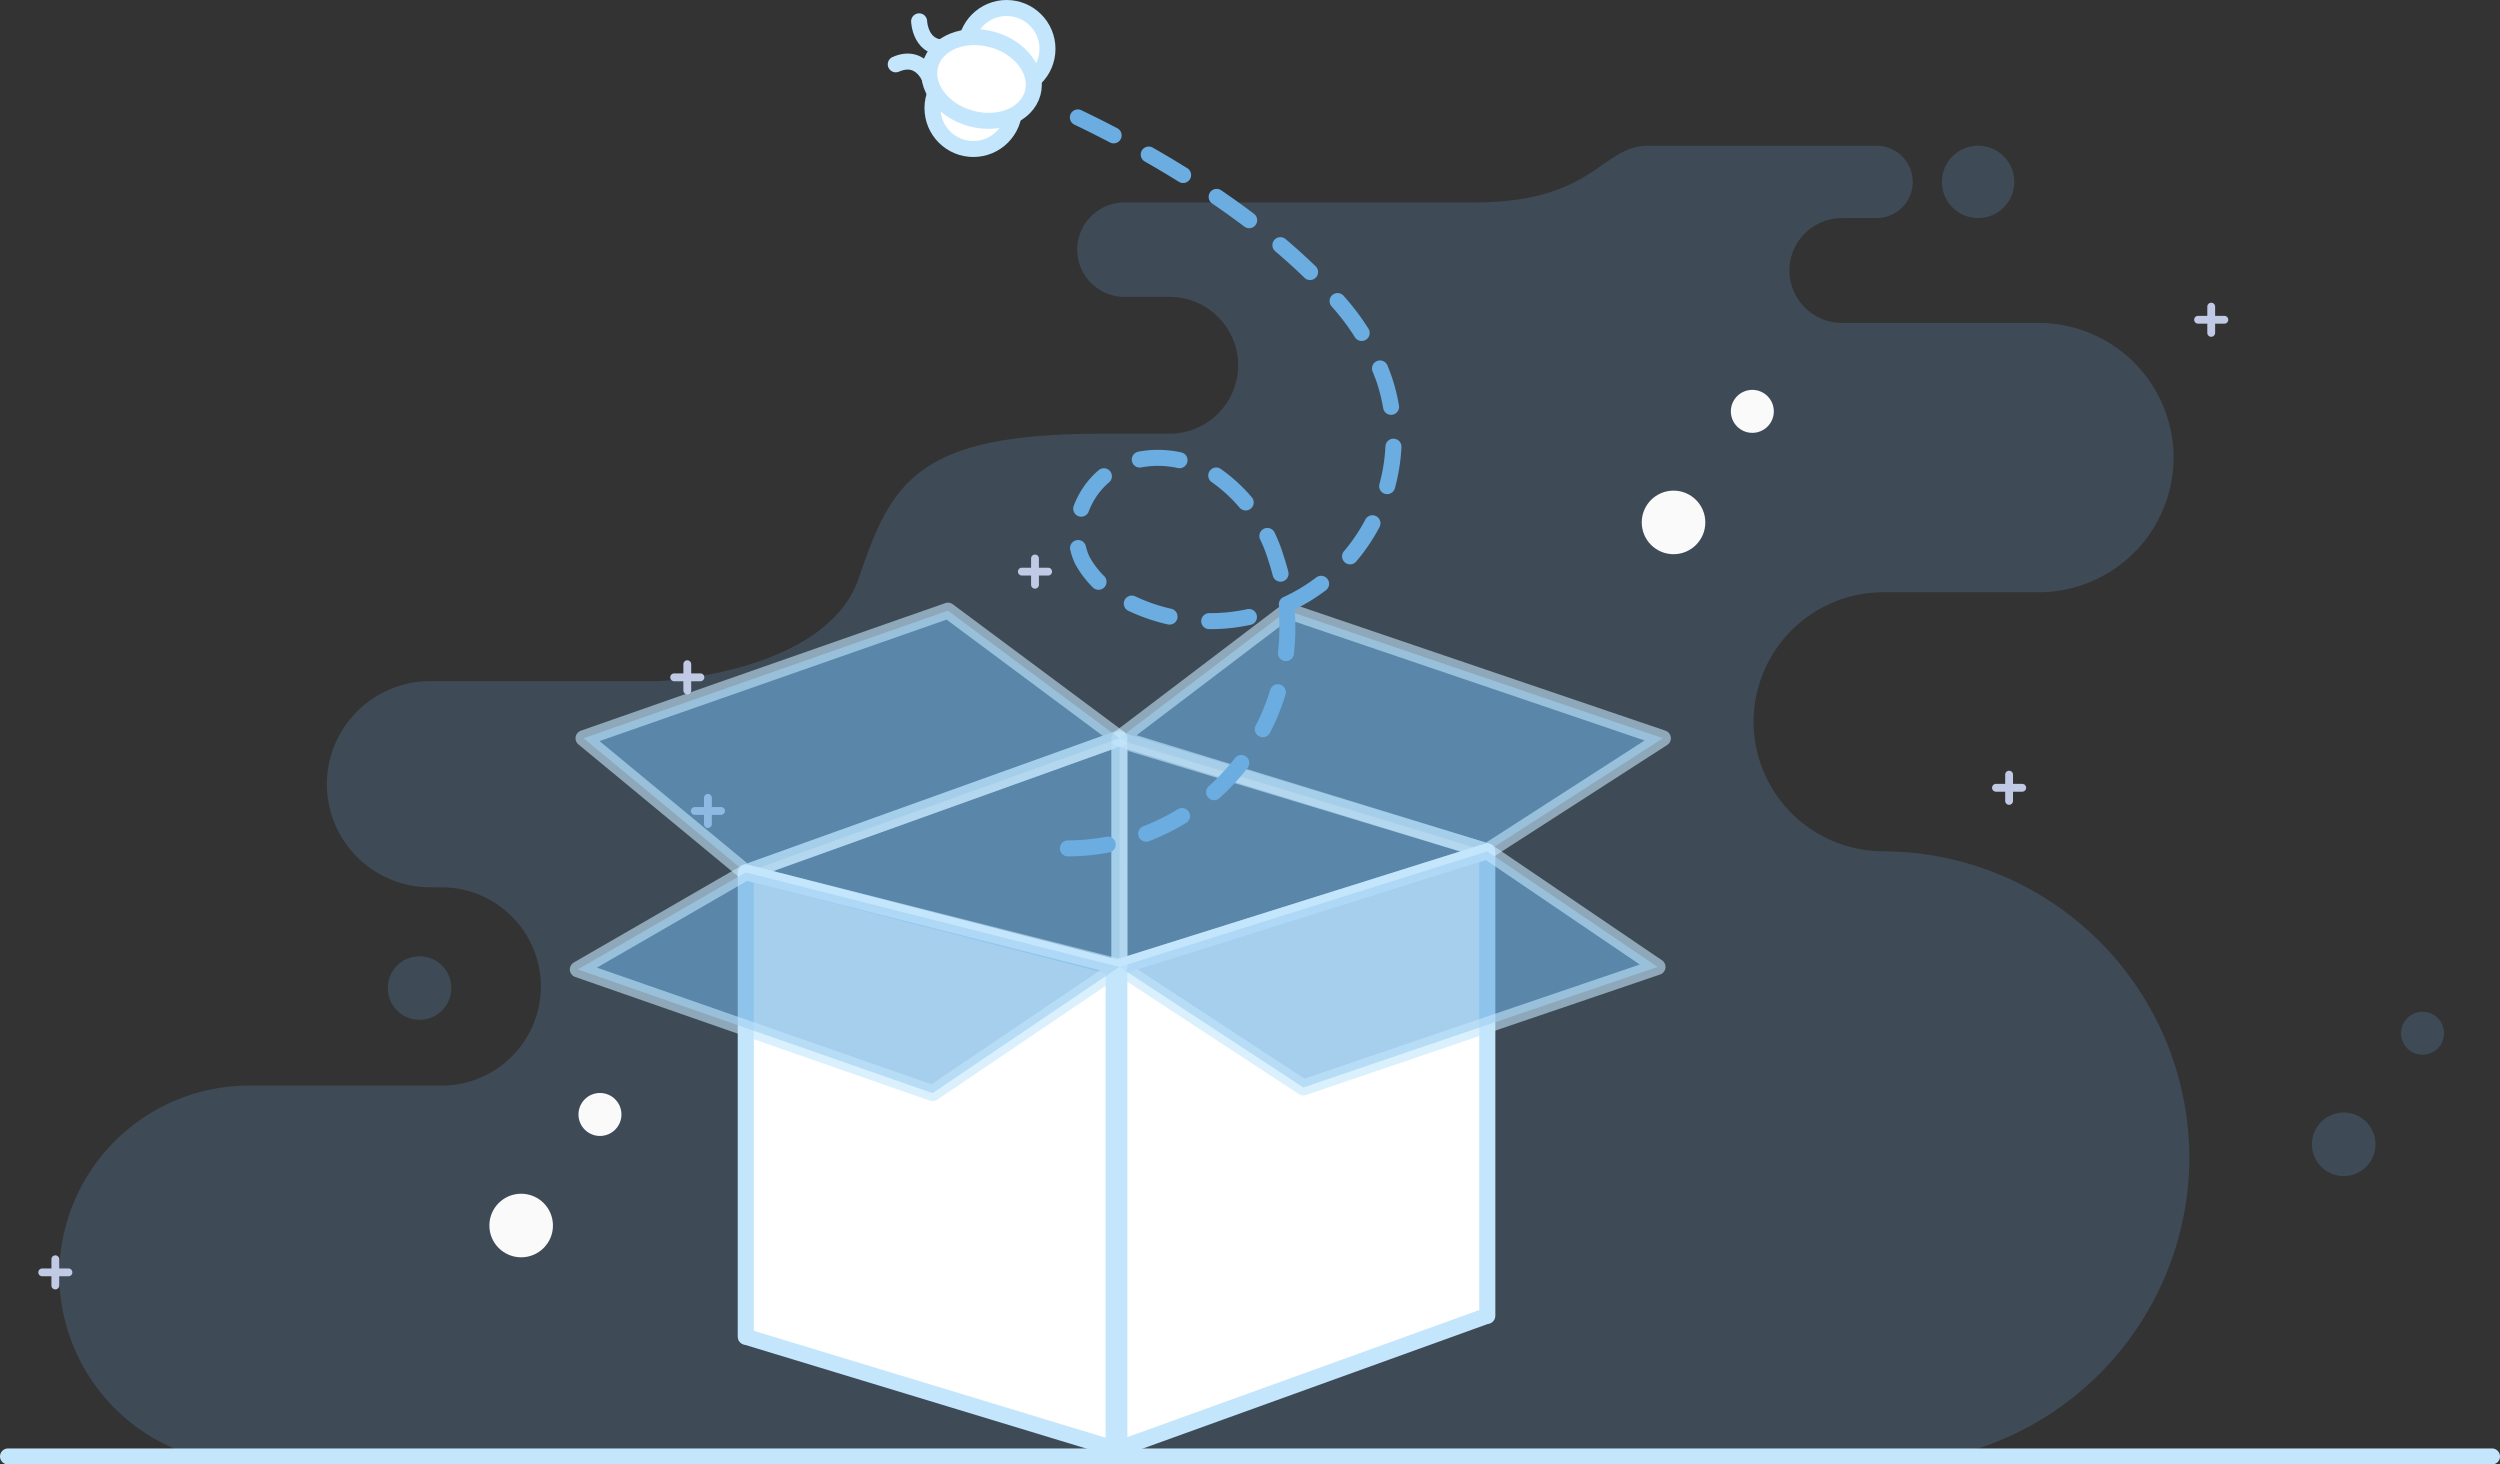 <svg xmlns="http://www.w3.org/2000/svg" width="312.373" height="182.981" viewBox="0 0 312.373 182.981">
    <rect x="0" y="0" width="312.373" height="182.981" fill="#333333" stroke="none"/>
    <g data-name="Group 8321">
        <g data-name="Group 8318">
            <g data-name="Group 8317" transform="translate(1 18.207)">
                <path data-name="Path 3733" d="M144.94 310.037h-24.155a23.707 23.707 0 0 0-23.637 23.637 23.706 23.706 0 0 0 23.637 23.637h204.247a38.387 38.387 0 0 0 38.275-38.274 38.387 38.387 0 0 0-38.274-38.274 16.23 16.23 0 0 1-16.183-16.184 16.231 16.231 0 0 1 16.184-16.184h19.476a16.875 16.875 0 0 0 16.825-16.825 16.875 16.875 0 0 0-16.825-16.826h-24.63a6.57 6.57 0 0 1-6.55-6.551 6.569 6.569 0 0 1 6.55-6.55h4.342a4.534 4.534 0 0 0 4.521-4.521 4.534 4.534 0 0 0-4.521-4.521h-28.489c-6 0-6.667 7.088-21.823 7.088h-43.668a5.916 5.916 0 0 0-5.9 5.9 5.916 5.916 0 0 0 5.9 5.9h5.665a8.572 8.572 0 0 1 8.548 8.547 8.573 8.573 0 0 1-8.548 8.548h-8.526c-23.023 0-26.274 6.016-30.306 17.983S172.1 259.5 172.1 259.5h-28.634a12.919 12.919 0 0 0-12.881 12.881 12.919 12.919 0 0 0 12.881 12.881h1.474a12.426 12.426 0 0 1 12.39 12.39 12.425 12.425 0 0 1-12.39 12.389zm191.969-108.394a4.521 4.521 0 1 1 4.521-4.521 4.522 4.522 0 0 1-4.521 4.521z" transform="translate(-90.746 -192.601)" style="opacity:.2;fill-rule:evenodd;fill:#6bade1"/>
                <path data-name="Line 260" transform="translate(0 163.775)" style="stroke-linecap:round;stroke-linejoin:round;stroke-width:2px;stroke:#c3e6fc;fill:none" d="M0 0h310.373"/>
                <path data-name="Path 3734" d="M189.253 268.452a.489.489 0 0 0-.979 0v1.15h-1.15a.489.489 0 0 0 0 .979h1.15v1.15a.489.489 0 0 0 .979 0v-1.15h1.15a.489.489 0 0 0 0-.979h-1.15z" transform="translate(-103.887 -203.667)" style="fill:#c0cae5;fill-rule:evenodd"/>
                <path data-name="Path 3735" d="M412.438 216.085a.489.489 0 1 0-.978 0v1.149h-1.15a.489.489 0 1 0 0 .979h1.15v1.15a.489.489 0 0 0 .978 0v-1.15h1.15a.489.489 0 1 0 0-.979h-1.15z" transform="translate(-136.659 -195.977)" style="fill:#c0cae5;fill-rule:evenodd"/>
                <path data-name="Path 3736" d="M96.7 355.6a.489.489 0 1 0-.978 0v1.15H94.57a.489.489 0 0 0 0 .978h1.15v1.15a.489.489 0 1 0 .978 0v-1.15h1.15a.489.489 0 1 0 0-.978H96.7z" transform="translate(-90.296 -216.463)" style="fill:#c0cae5;fill-rule:evenodd"/>
                <path data-name="Path 3737" d="M240.176 252.971a.489.489 0 0 0-.979 0v1.15h-1.15a.489.489 0 0 0 0 .979h1.15v1.15a.489.489 0 0 0 .979 0v-1.15h1.15a.489.489 0 0 0 0-.979h-1.15z" transform="translate(-111.364 -201.394)" style="fill:#c0cae5;fill-rule:evenodd"/>
                <path data-name="Path 3738" d="M242.513 316.453a.489.489 0 0 0-.979 0v1.15h-1.15a.489.489 0 0 0 0 .979h1.15v1.15a.489.489 0 1 0 .979 0v-1.15h1.15a.489.489 0 0 0 0-.979h-1.15z" transform="translate(-111.707 -210.716)" style="fill:#c0cae5;fill-rule:evenodd"/>
                <path data-name="Path 3739" d="M192.273 288.023a.489.489 0 1 0-.979 0v1.15h-1.15a.489.489 0 1 0 0 .978h1.15v1.15a.489.489 0 1 0 .979 0v-1.15h1.15a.489.489 0 1 0 0-.978h-1.15z" transform="translate(-104.33 -206.541)" style="fill:#c0cae5;fill-rule:evenodd"/>
                <path data-name="Path 3740" d="M382.838 284.63a.489.489 0 0 0-.979 0v1.15h-1.149a.489.489 0 1 0 0 .979h1.149v1.15a.489.489 0 0 0 .979 0v-1.15h1.15a.489.489 0 0 0 0-.979h-1.15z" transform="translate(-132.313 -206.043)" style="fill:#c0cae5;fill-rule:evenodd"/>
                <circle data-name="Ellipse 844" cx="3.972" cy="3.972" r="3.972" transform="translate(60.147 130.949)" style="fill:#fafafa"/>
                <circle data-name="Ellipse 845" cx="2.685" cy="2.685" r="2.685" transform="translate(71.28 118.36)" style="fill:#fafafa"/>
                <circle data-name="Ellipse 846" cx="3.972" cy="3.972" r="3.972" transform="translate(204.135 43.096)" style="fill:#fafafa"/>
                <circle data-name="Ellipse 847" cx="2.685" cy="2.685" r="2.685" transform="translate(215.268 30.507)" style="fill:#fafafa"/>
                <circle data-name="Ellipse 848" cx="3.972" cy="3.972" r="3.972" transform="translate(287.874 120.799)" style="opacity:.2;fill:#6bade1"/>
                <circle data-name="Ellipse 849" cx="3.972" cy="3.972" r="3.972" transform="translate(47.452 101.276)" style="opacity:.2;fill:#6bade1"/>
                <circle data-name="Ellipse 850" cx="2.685" cy="2.685" r="2.685" transform="translate(299.008 108.21)" style="opacity:.2;fill:#6bade1"/>
            </g>
        </g>
        <g data-name="Group 8319">
            <path data-name="Path 3741" d="M298.372 351.612v-58.065l-45.961-13.918v58.019z" transform="translate(-112.544 -187.174)" style="opacity:.6;stroke-linecap:round;stroke-linejoin:round;stroke-width:2px;stroke:#c3e6fc;fill:#6bade1"/>
            <path data-name="Path 3742" d="M197.7 354.162v-58.019l46.68-16.764V337.4z" transform="translate(-104.51 -187.137)" style="opacity:.6;stroke-linecap:round;stroke-linejoin:round;stroke-width:2px;stroke:#c3e6fc;fill:#6bade1"/>
            <path data-name="Path 3743" d="m252.411 276.635 20.995-15.942 46.912 15.942-21.945 14.131z" transform="translate(-112.544 -184.393)" style="opacity:.6;stroke-linecap:round;stroke-linejoin:round;stroke-width:2px;stroke:#c3e6fc;fill:#6bade1"/>
            <path data-name="Path 3744" d="m240.887 276.635-21.42-15.942-45.536 15.942 20.276 16.765z" transform="translate(-101.02 -184.393)" style="opacity:.6;stroke-linecap:round;stroke-linejoin:round;stroke-width:2px;stroke:#c3e6fc;fill:#6bade1"/>
            <path data-name="Path 3745" d="M252.411 370.558v-60.172l45.961-14.444v58.019z" transform="translate(-112.544 -189.569)" style="fill:#fff;stroke-linecap:round;stroke-linejoin:round;stroke-width:2px;stroke:#c3e6fc"/>
            <path data-name="Path 3746" d="M243.658 371.011v-60.172L197.7 299.028v58.019z" transform="translate(-104.51 -190.022)" style="fill:#fff;stroke-linecap:round;stroke-linejoin:round;stroke-width:2px;stroke:#c3e6fc"/>
            <path data-name="Path 3747" d="m252.411 310.386 22.981 15.062 44.259-15.062-21.278-14.444z" transform="translate(-112.544 -189.569)" style="opacity:.6;stroke-linecap:round;stroke-linejoin:round;stroke-width:2px;stroke:#c3e6fc;fill:#6bade1"/>
            <path data-name="Path 3748" d="m240.765 310.839-23.34 15.771-44.325-15.461 20.985-12.12z" transform="translate(-100.898 -190.022)" style="opacity:.6;stroke-linecap:round;stroke-linejoin:round;stroke-width:2px;stroke:#c3e6fc;fill:#6bade1"/>
        </g>
        <path data-name="Path 3749" d="M244.512 279.524a27.521 27.521 0 0 0 26.034-36.139 19.578 19.578 0 0 0-7.651-10.552c-3.739-2.378-8.788-2.92-12.624-.7s-5.879 7.434-3.949 11.423a11.765 11.765 0 0 0 5.4 5 22.933 22.933 0 0 0 32.3-27.651 29.255 29.255 0 0 0-5.745-9.683c-9.229-10.691-24.446-19.495-35.89-24.585" transform="translate(-111.073 -173.518)" style="stroke:#6bade1;stroke-dasharray:5;stroke-linecap:round;stroke-linejoin:round;stroke-width:2px;fill:none"/>
        <g data-name="Group 8320" transform="translate(111.924 1)">
            <path data-name="Path 3750" d="M223.081 174.385s.133 3.763 3.724 3.22" transform="translate(-220.162 -172.72)" style="stroke-linecap:round;stroke-linejoin:round;stroke-width:2px;stroke:#c3e6fc;fill:none"/>
            <path data-name="Path 3751" d="M224.085 182.778s-1.095-3.6-4.425-2.156" transform="translate(-219.66 -173.586)" style="stroke-linecap:round;stroke-linejoin:round;stroke-width:2px;stroke:#c3e6fc;fill:none"/>
            <circle data-name="Ellipse 851" cx="5.107" cy="5.107" r="5.107" transform="translate(8.743)" style="fill:#fff;stroke-linecap:round;stroke-linejoin:round;stroke-width:2px;stroke:#c3e6fc"/>
            <circle data-name="Ellipse 852" cx="5.107" cy="5.107" r="5.107" transform="translate(4.589 7.402)" style="fill:#fff;stroke-linecap:round;stroke-linejoin:round;stroke-width:2px;stroke:#c3e6fc"/>
            <ellipse data-name="Ellipse 853" cx="5.107" cy="6.633" rx="5.107" ry="6.633" transform="rotate(-74.34 9.386 4.05)" style="fill:#fff;stroke-linecap:round;stroke-linejoin:round;stroke-width:2px;stroke:#c3e6fc"/>
        </g>
    </g>
</svg>
